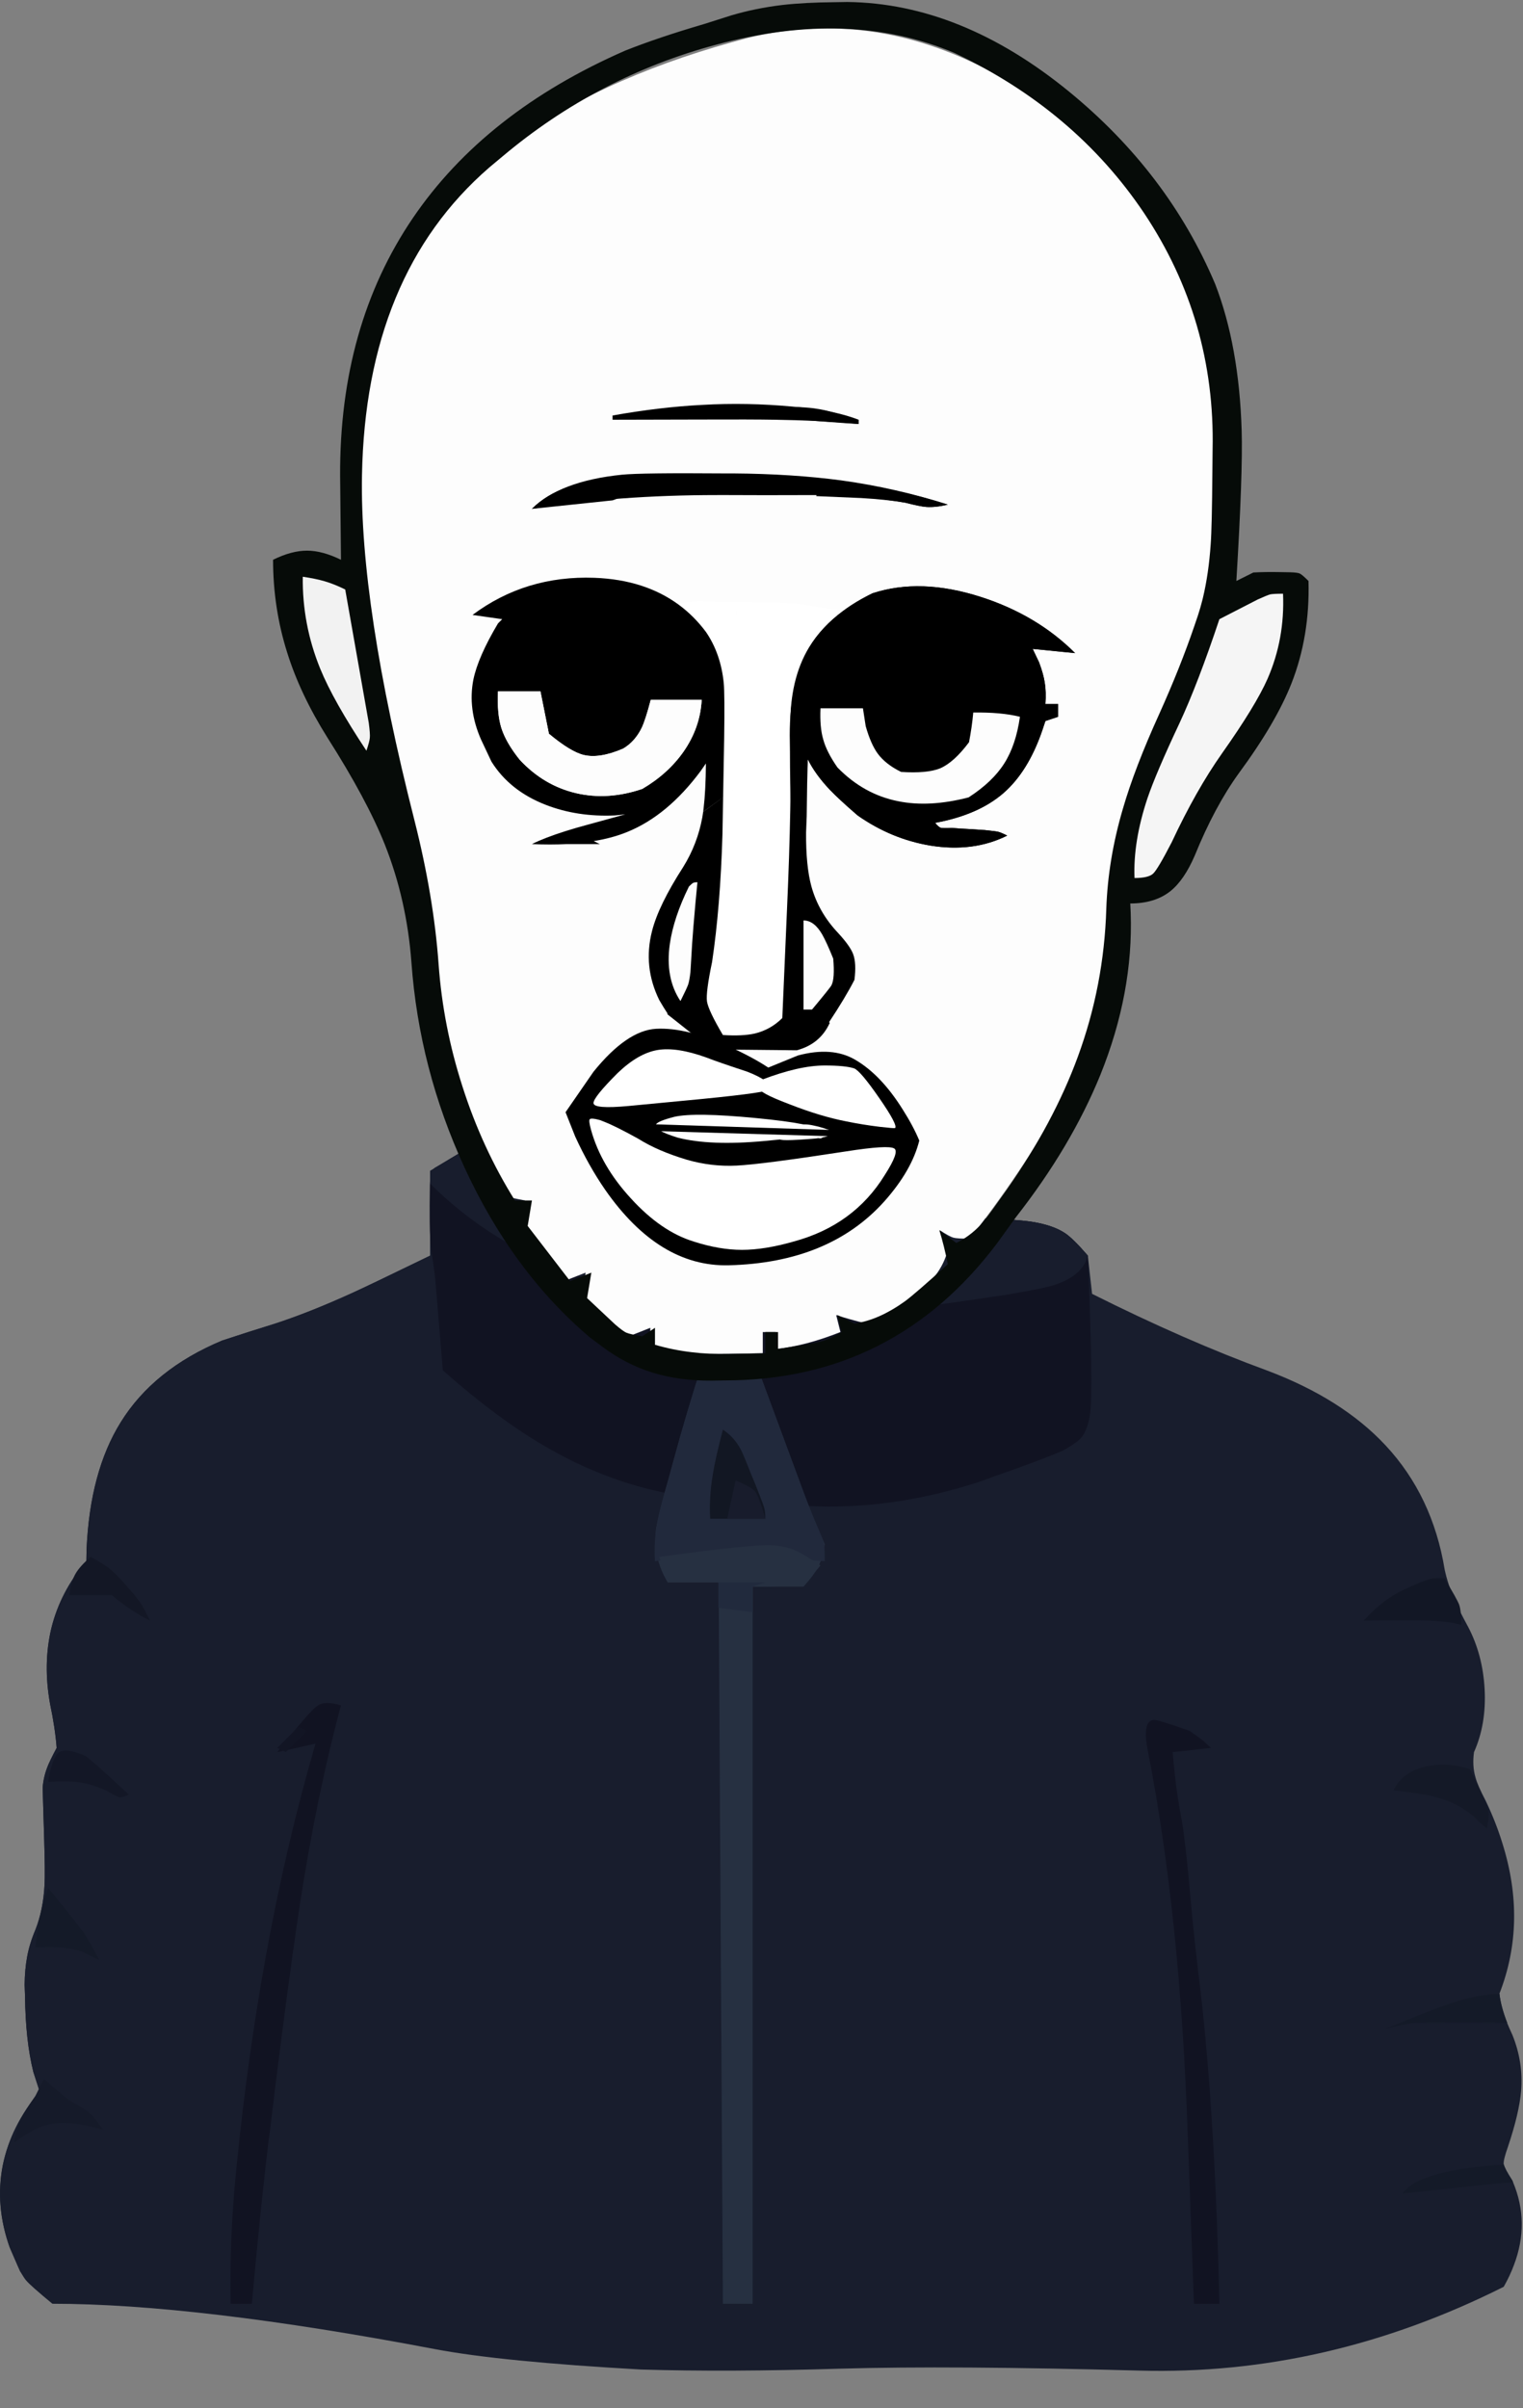 
<svg viewBox="0 0 117 185" height="185px" width="117px" y="0px" x="0px" preserveAspectRatio="none" xmlns:xlink="http://www.w3.org/1999/xlink" version="1.1" xmlns="http://www.w3.org/2000/svg">
<rect x="0" y="0" width="117" height="185" fill="#808080" stroke="none"/>
<defs></defs>

<g id="all_idn">
<g transform="matrix( 0.326, 0, 0, 0.326, 0,-12.3)" id="svg">
<g transform="matrix( 1, 0, 0, 1, 0,305.65)" id="Layer_21">
<g transform="matrix( 1, 0, 0, 1, -4.65,-302)">
<g>
<g>
<path d="M 69.2 346.1
Q 63.35 347.9 57 350 40.85 356.75 33.1 369.25 25.85 380.9 25.05 399.2
L 25 402
Q 18.9 409.1 16.75 417.8 14.75 426.2 16.45 435.65 17.65 441.35 18 446 16.3 449.2 15.8 450.55 14.9 452.85 14.7 455.4
L 15.05 467.2
Q 15.3 475.4 15.15 478.2 14.85 484.15 13 488.85 11.6 492.15 11.05 495.2 10.5 498.1 10.45 501.85
L 10.55 504.45
Q 10.65 514.9 12.5 522.35
L 14 527
Q 7.2 535.05 5.3 544.4 3.45 553.95 6.95 563.75
L 8.15 566.5
Q 9.7 570.2 10.8 571.5 11.9 572.8 17 577 50.95 577 107.2 587.7 122.75 590.65 155.7 592.5 176.268 593.119 202.6 592.3 228.924 591.545 273.05 592.75 317.176 593.993 359 573 360.461 570.436 361.4 567.9 365.201 557.909 361.2 548.35 361.097 548.122 361 547.9 359.255 545.213 359 544.15 359.009 544.107 359 544.05 358.9 543.1 360 540 362.65 532.1 363.1 526.85 363.65 520.05 361.05 513.65 360.364 512.186 359.8 510.8 358.331 507.019 358 504 358.014 503.964 358 503.9 364.568 487.031 358.65 468.35 357.142 463.461 354.75 458.45 352.85 454.85 352.35 452.95 351.55 450.25 352 447 354.95 440.4 354.5 432.1 354.05 424 350.6 417.45 348.45 413.5 347.35 410.95 345.85 407.45 345.1 404.05 342.25 386.6 331.15 374.7 320.9 363.7 303.2 357.05 283.95 350 262 339
L 261 330
Q 257.6 326.05 255.7 324.75 252.9 322.85 248 322.05 240.8 320.85 203.6 320.5
L 189.1 320.35
Q 181.05 320.35 176.4 319.75 169.75 318.85 164.2 316.3 156.6 312.55 148.8 311.4 142.6 310.5 132.6 310.9 126.2 311.15 117 310
L 118 307
Q 122.5 304.75 123.25 304.15 124 303.5 124 302 120.4 302 118.15 303 115.9 304 106 310
L 106 330
Q 91.7 336.95 87.85 338.7 77.55 343.4 69.2 346.1 Z" stroke="none" fill="#181D2D"></path>
</g>
</g>
</g>
</g>

<g transform="matrix( 1, 0, 0, 1, 0,305.65)" id="Layer_22">
<g>
<g>
<g>
<path d="M 356.55 246.35
Q 356.45 246.1 356.35 245.9 354.6 243.2 354.4 242.2 349.75 242.45 345.5 243.1 333.4 244.85 330.5 249 337.15 248.35 349.3 247 353.25 246.6 356.55 246.35
M 346 208.75
Q 352.65 208.75 355.2 208.85 353.7 205 353.35 202 353.35 201.95 353.4 201.95 349.5 202.05 344.65 203.35 343.75 203.6 342.8 203.9 338.9 205.05 326.45 210.25 331 209 333.3 208.85 334.6 208.75 346 208.75 Z" stroke="none" fill="#141A28"></path>
</g>
</g>
</g>
</g>

<g transform="matrix( 1, 0, 0, 1, 0,305.65)" id="Layer_19">
<g transform="matrix( 1, 0, 0, 1, -4.65,-302)">
<g>
<g>
<path d="M 69.2 346.1
Q 63.35 347.9 57 350 40.85 356.75 33.1 369.25 25.85 380.9 25.05 399.2
L 25 402
Q 18.9 409.1 16.75 417.8 14.75 426.2 16.45 435.65 17.65 441.35 18 446 16.3 449.2 15.8 450.55 14.9 452.85 14.7 455.4
L 15.05 467.2
Q 15.3 475.4 15.15 478.2 14.85 484.15 13 488.85 11.6 492.15 11.05 495.2 10.5 498.1 10.45 501.85
L 10.55 504.45
Q 10.65 514.9 12.5 522.35
L 14 527
Q 7.2 535.05 5.3 544.4 3.45 553.95 6.95 563.75
L 9.35 569.3
Q 11.4 572.65 14.65 573.75 19.6 575.4 34.4 576.05 56 577 182 577
L 182 408 194 408
Q 196.4 405.35 197.4 403.45 198.6 401.15 199 398 196.05 391.35 193.45 384.25
L 184.55 360
Q 182.85 355.3 181.5 352.6 179.6 348.85 177 346 173.95 346.8 173.2 347.7 172.45 348.6 170.9 353.2
L 170 356
Q 166.25 367.45 162.7 382.75
L 162 386
Q 135.15 379.25 110 357
L 108.6 338.55
Q 108.35 335.4 108 334.1 107.5 332.3 106 330 91.7 336.95 87.85 338.7 77.55 343.4 69.2 346.1 Z" stroke="none" fill="#181D2D"></path>
</g>
</g>
</g>
</g>

<g transform="matrix( 1, 0, 0, 1, 0,305.65)" id="Layer_18">
<g transform="matrix( 1, 0, 0, 1, -4.65,-302)">
<g>
<g>
<path d="M 148.8 311.4
Q 142.6 310.5 132.6 310.9 126.2 311.15 117 310
L 118 307
Q 122.5 304.75 123.25 304.15 124 303.5 124 302 120.9 302 118.45 302.95 116.75 303.55 113.4 305.55
L 110.75 307.15
Q 108.85 308.3 106.95 309.45 106 310.4 105.95 313.55
L 105.9 318.15
Q 105.9 323 105.95 324.05 106.05 327.4 106.45 329.95 106.9 332.55 107.25 335.9
L 109 357
Q 121.85 368.45 133.55 375.2 147.45 383.2 162 386 164.55 378.05 165.85 373.55 167.15 369.1 172.4 350.1 172.7 348.1 173.3 347.75 173.85 347.35 177 347 178.6 348.45 179 349.1 179.45 349.7 180.25 351.95
L 183.2 359.8
Q 188.35 373.2 188.85 374.5 192.15 382.85 195 389 215.05 390 235.7 383.2
L 239 382
Q 249.05 378.5 255 376 258.35 374.15 259.45 372.9 261 371.05 261.55 367.1 262.3 361.35 261 330 257.6 326.05 255.7 324.75 252.9 322.85 248 322.05 240.8 320.85 203.6 320.5
L 189.1 320.35
Q 181.05 320.35 176.4 319.75 169.75 318.85 164.2 316.3 156.6 312.55 148.8 311.4 Z" stroke="none" fill="#111322"></path>
</g>
</g>
</g>
</g>

<g transform="matrix( 1, 0, 0, 1, 0,305.65)" id="Layer_17">
<g transform="matrix( 1, 0, 0, 1, -4.65,-302)">
<g>
<g>
<path d="M 148.8 311.4
Q 142.6 310.5 132.6 310.9 126.2 311.15 117 310
L 118 307
Q 122.5 304.75 123.25 304.15 124 303.5 124 302 120.9 302 118.45 302.95 116.75 303.55 113.4 305.55
L 110.75 307.15
Q 109.05 308.2 107.1 309.3 106 310.25 106 313 127.7 334.75 165.05 341 195.25 346.1 231.7 340.7
L 241.55 339.25
Q 250.8 337.7 253.15 336.9 259.8 334.7 261 330 257.6 326.05 255.7 324.75 252.9 322.85 248 322.05 240.8 320.85 203.6 320.5
L 189.1 320.35
Q 181.05 320.35 176.4 319.75 169.75 318.85 164.2 316.3 156.6 312.55 148.8 311.4 Z" stroke="none" fill="#181D2D"></path>
</g>
</g>
</g>
</g>

<g transform="matrix( 1, 0, 0, 1, 0,305.65)" id="Layer_16">
<g transform="matrix( 1, 0, 0, 1, -4.65,-302)">
<g>
<g>
<path d="M 178 347
Q 174.45 346.15 173.55 346.95 172.65 347.7 170.85 353.3
L 170 356
Q 166.75 365.85 163.2 378.9
L 162.25 382.4
Q 159.45 392.2 159.2 394.9 158.55 401.3 162 407
L 174 407 175 577 182 577 182 408 194 408
Q 196.4 405.35 197.4 403.45 198.6 401.15 199 398 196.05 391.35 193.45 384.25
L 184.45 359.9
Q 182.9 355.65 181.75 353.25 180.1 349.85 178 347 Z" stroke="none" fill="#263041"></path>
</g>
</g>
</g>
</g>

<g transform="matrix( 1, 0, 0, 1, 0,305.65)" id="Layer_15">
<g transform="matrix( 1, 0, 0, 1, -4.65,-302)">
<g>
<g>
<path d="M 181.75 353.25
Q 180.1 349.85 178 347 174.45 346.15 173.55 346.95 172.65 347.7 170.85 353.3
L 170 356
Q 166.75 365.85 163.2 378.9
L 162.25 382.4
Q 160.25 389.3 159.7 392.1 158.65 397.45 159 402 167.5 400.95 177.45 401 185.1 401.05 195.95 401.8
L 199 402
Q 199 399 198.85 398.1 198.7 397.2 197.7 394.85 195.7 390.45 193.45 384.25
L 184.45 359.9
Q 182.9 355.65 181.75 353.25 Z" stroke="none" fill="#21293C"></path>
</g>
</g>
</g>
</g>

<g transform="matrix( 1, 0, 0, 1, 0,305.65)" id="Layer_14">
<g transform="matrix( 1, 0, 0, 1, -4.65,-302)">
<g>
<g>
<path d="M 84.25 438.8
L 85 436
Q 81.2 434.75 79.35 436.15 77.45 437.5 70 447
L 79 445
Q 66.05 489.45 60.55 543.15
L 60.15 547.25
Q 58.7 562.35 59 577
L 64 577
Q 65.95 555.25 67.9 538.9
L 68.25 536.35
Q 70.75 515.3 73.65 494.35
L 74.05 491.65
Q 77.95 463.2 84.25 438.8 Z" stroke="none" fill="#111322"></path>
</g>
</g>
</g>
</g>

<g transform="matrix( 1, 0, 0, 1, 0,305.65)" id="Layer_13">
<g transform="matrix( 1, 0, 0, 1, -4.65,-302)">
<g>
<g>
<path d="M 287.95 444.15
Q 287.35 443.65 285 442 277.55 439.35 276.55 439.4 273.9 439.6 275 446 282.75 485.1 284.55 537.3
L 286 577 292 577
Q 291 532.85 287.5 502.85 286.05 491.15 285.15 480.95 284 467.65 282.9 461.75 281.65 455.35 281 447
L 290 446
Q 288.6 444.65 287.95 444.15 Z" stroke="none" fill="#111322"></path>
</g>
</g>
</g>
</g>

<g transform="matrix( 1, 0, 0, 1, 0,305.65)" id="Layer_12">
<g transform="matrix( 1, 0, 0, 1, -4.65,-302)">
<g>
<g>
<path d="M 198 403
Q 194.05 400.4 192.35 399.6 189.75 398.4 186.5 398.25 181.75 398 160 401
L 162 407 174 407 174 413 182 414 182 408
Q 191 408 193 407.4 195 406.75 198 403 Z" stroke="none" fill="#263041"></path>
</g>
</g>
</g>
</g>

<g transform="matrix( 1, 0, 0, 1, 0,305.65)" id="Layer_11">
<g transform="matrix( 1, 0, 0, 1, -4.65,-302)">
<g>
<g>
<path d="M 175 371
Q 173.25 377.7 172.65 381.4 171.7 387.05 172 392
L 185 392
Q 185 390.3 184.7 389.3 184.4 388.3 182.65 383.9
L 181.65 381.5
Q 179.75 376.65 179.2 375.65 177.65 372.75 175 371 Z" stroke="none" fill="#121723"></path>
</g>
</g>
</g>
</g>

<g transform="matrix( 1, 0, 0, 1, 0,305.65)" id="Layer_10">
<g transform="matrix( 1, 0, 0, 1, -4.65,-302)">
<g>
<g>
<path d="M 348.5 412.25
Q 348 410.9 345 406 342.75 406 342.05 406.1 341.35 406.25 339.45 406.95
L 336.6 408.2
Q 333.4 409.6 330.85 411.5 328.6 413.2 326 416
L 334.65 415.95
Q 339.65 415.95 340.85 416 344.35 416.1 347.05 416.55
L 349 417
Q 349 413.65 348.5 412.25 Z" stroke="none" fill="#121725"></path>
</g>
</g>
</g>
</g>

<g transform="matrix( 1, 0, 0, 1, 0,305.65)" id="Layer_9">
<g transform="matrix( 1, 0, 0, 1, -4.65,-302)">
<g>
<g>
<path d="M 351 451
Q 345.8 449.3 340.85 450.35 335.2 451.55 333 456 340.1 456.8 343.05 457.6 348.15 458.95 351.9 462.15 353.95 464.1 355 465 355.75 462 355.25 460.25 354.75 458.5 351 451 Z" stroke="none" fill="#141927"></path>
</g>
</g>
</g>
</g>

<g transform="matrix( 1, 0, 0, 1, 0,305.65)" id="Layer_8">
<g transform="matrix( 1, 0, 0, 1, -4.65,-302)">
<g>
<g>
<path d="M 15 524
L 13 528
Q 10.6 531.4 9.7 533.2 8.35 535.95 8 539 12.6 535.6 15.9 534.8 19.35 533.9 24.85 534.95
L 29 536
Q 26.75 533 26.1 532.35 25.4 531.65 23.65 530.6 21.5 529.4 20.75 528.85 20 528.35 17.65 526.35
L 15 524 Z" stroke="none" fill="#151A29"></path>
</g>
</g>
</g>
</g>

<g transform="matrix( 1, 0, 0, 1, 0,305.65)" id="Layer_7">
<g transform="matrix( 1, 0, 0, 1, -4.65,-302)">
<g>
<g>
<path d="M 16 479
Q 13.85 484.8 13 493 17.3 492.95 18.55 493 21.5 493.2 24 494
L 28 496
Q 25.85 491.65 24.35 489.55 22.85 487.4 16 479 Z" stroke="none" fill="#141A28"></path>
</g>
</g>
</g>
</g>

<g transform="matrix( 1, 0, 0, 1, 0,305.65)" id="Layer_6">
<g transform="matrix( 1, 0, 0, 1, -4.65,-302)">
<g>
<g>
<path d="M 34.1 407.4
Q 32 405 30.45 403.75 28.8 402.45 26 401 23.45 403.2 22.45 404.95 21.35 406.85 21 410
L 31 410
Q 35.5 413.8 40 416 38.5 413 38 412.2 37.55 411.45 36.15 409.75
L 34.1 407.4 Z" stroke="none" fill="#131725"></path>
</g>
</g>
</g>
</g>

<g transform="matrix( 1, 0, 0, 1, 0,305.65)" id="Layer_5">
<g transform="matrix( 1, 0, 0, 1, -4.65,-302)">
<g>
<g>
<path d="M 25 448
Q 20.2 445.85 18.5 447.1 16.95 448.2 16 454 20.6 453.75 22.9 454.05 25.9 454.4 29.55 456 32.15 457.5 32.8 457.65 33.5 457.75 35 457
L 30.3 452.65
Q 27.4 450 25 448 Z" stroke="none" fill="#131726"></path>
</g>
</g>
</g>
</g>

<g transform="matrix( 1, 0, 0, 1, 0,305.65)" id="Layer_4">
<g transform="matrix( 1, 0, 0, 1, -4.65,-302)">
<g>
<g>
<path d="M 174 407
L 174 413 182 414 182 408 185 407 174 407 Z" stroke="none" fill="#212A3D"></path>
</g>
</g>
</g>
</g>

<g transform="matrix( 1, 0, 0, 1, 0,305.65)" id="Layer_3">
<g transform="matrix( 1, 0, 0, 1, -4.65,-302)">
<g>
<g>
<path d="M 178 383
L 176 392 185 392
Q 183.5 386.75 182.65 385.65 181.75 384.5 178 383 Z" stroke="none" fill="#181C2C"></path>
</g>
</g>
</g>
</g>

<g transform="matrix( 1, 0, 0, 1, 0,305.65)" id="Layer_2">
<g transform="matrix( 1, 0, 0, 1, -4.65,-302)">
<g>
<g>
<path d="M 77 442
L 75 441 70 446 72 447 77 442 Z" stroke="none" fill="#121524"></path>
</g>
</g>
</g>
</g>
</g>

<g transform="matrix( 0.326, 0, 0, 0.326, 0,-12.3)" id="head_again">
<g transform="matrix( 1, 0, 0, 1, 64.05,38.2)" id="svg">
<g transform="matrix( 1, 0, 0, 1, 0.3,0)" id="Layer_7"></g>

<g transform="matrix( 1, 0, 0, 1, 0.3,0)" id="Layer_1">
<g>
<g>
<g>
<path d="M 220.15 79.5
Q 217.4 67.25 210.9 55.75 194.2 29.4 168.6 16.1 140.5 1.45 111.75 8.5
L 108.25 9.45
Q 76.15 18.35 54.25 34.6 22.75 59.45 19.35 104.75 16.95 137 29.4 185.6 32.6 198.05 34.25 206.35 36.45 217.6 37.2 227.35 38 240.65 43.1 255.15 46.4 264.55 54.35 281.45
L 59.4 282.45
Q 58.65 286.95 59.8 289.35 60.95 291.7 68.55 301.45
L 73.65 299.45
Q 72.8 304.55 74.05 306.45 75.35 308.3 83.85 314.45
L 88.9 312.45 88.9 316.45
Q 95.65 318.45 101.85 318.65
L 106.75 318.6
Q 109.6 318.55 115.4 318.45
L 115.4 313.45 118.45 313.45 118.45 317.45
Q 125.4 316.75 133.7 313.45
L 132.7 309.45
Q 135.75 310.45 139.8 311.45 148.2 307.25 151.8 304.4 157.9 299.6 159.15 293.45
L 157.1 289.45
Q 159.4 290.95 160.3 291.2 161.15 291.45 164.2 291.45 179.15 272.1 186.4 257.45 195.85 238.25 197.05 218.55 197.45 205.6 200.2 194.1 202.95 182.75 208.4 170.85 215.5 155.55 218.8 142.6 222.45 128.1 222.5 112.75
L 222.5 104.85
Q 222.65 90.8 220.15 79.5 Z" stroke="none" fill="#FDFDFD"></path>
</g>
</g>
</g>

<g>
<g>
<g>
<path d="M 222 66.45
Q 210.9 40.2 187.55 21.1 162.1 0.3 135.3 0
L 132.3 0.05
Q 125.4 0.1 120.05 0.7 113.75 1.45 108 3.15
L 101.55 5.2
Q 90.8 8.35 83 11.45 49.95 25.9 32.95 50.9 15.65 76.35 15.8 111.6
L 16 131.45
Q 11.6 129.3 8 129.3 4.35 129.3 0 131.45 0 142.85 3.35 153.4 6.4 163.15 12.8 173.35 22.1 187.95 26.35 198.6 31.5 211.6 32.6 226.3 34.4 251.4 45.1 274.65 56.45 299.3 74.7 314.75
L 77.25 316.65
Q 83 321.05 89.55 323.05 95.8 324.95 103.35 324.9
L 106.55 324.85
Q 146.3 324.8 170.6 292.55
L 175 286.45
Q 188.05 269.8 194.95 252.85 202.75 233.5 202.1 214.65
L 202 212.45
Q 207.8 212.45 211.45 209.55 214.7 206.95 217.2 201.15 221.85 189.7 227.55 181.8 236.35 169.85 240 160.55 244.35 149.45 244 136.45 242.5 134.95 241.95 134.7 241.45 134.45 239.7 134.4
L 236.75 134.35
Q 233.75 134.3 231 134.45
L 227 136.45
Q 228.55 110.85 228.25 101.05 227.65 81.05 222 66.45
M 221.4 105.45
L 221.35 110.65
Q 221.25 123.8 220.95 127.8 220.475 134.771 219.1 140.5 219.051 140.696 219 140.9 218.523 142.795 217.95 144.55
L 217.1 147.05
Q 213.8 156.75 208.8 167.85 203.05 180.5 200.25 190.15 196.75 202.05 196.35 213.7 195.8 231.8 189.65 248.55 183.95 264.1 172.9 279.9
L 171.15 282.35
Q 168.2 286.55 166.75 288.15 164.25 290.85 161 292.45
L 157 289.45
Q 158.1 292.95 159 297.45 151.35 304.4 148.9 306.2 142.8 310.6 137 311.45
L 133 309.45
Q 133.3 310.85 134 313.45 131.2 315 130.35 315.3 129.5 315.65 127.2 316.1
L 119 317.45 119 313.45 116 313.45 116 318.45 107.5 318.6
Q 102.6 318.7 98.65 318.2 94.3 317.7 90 316.45
L 90 312.45 87 314.45
Q 84.05 313.95 83.25 313.6 82.45 313.25 80.6 311.65
L 74 305.45 75 299.45 70 301.45
Q 68.9 300.05 60 288.45
L 61 282.45 57 282.45
Q 49.25 270.05 44.65 255.65 40.05 241.4 39 226.7 37.85 210.75 33.3 192.8 20.4 142 20.95 111.6 21.8 64.25 50.95 39
L 54 36.45
Q 76.5 17.5 104.65 10 135.95 1.6 160.55 12 188.95 25.45 205.25 49.75 222.05 74.95 221.4 105.45 Z" stroke="none" fill="#060B08"></path>
</g>
</g>
</g>

<g transform="matrix( 1, 0, 0, 1, -73,-44.55)">
<g>
<g>
<path d="M 235.1 189.55
Q 227.6 186.85 220.1 187.7 212.2 188.6 207 193.25 201.25 198.35 200 207
L 211.65 207.75
Q 215 207.95 216.5 208 235 209.2 251 209 251 205 250.5 203.15 250 201.15 248 198 242.85 192.35 235.1 189.55 Z" stroke="none" fill="#FBFBFB"></path>
</g>
</g>
</g>

<g transform="matrix( 1, 0, 0, 1, -73,-44.55)">
<g>
<g>
<path d="M 311 184
Q 308.75 184 308 184.15 307.25 184.35 305.05 185.35
L 296 190
Q 290.95 205.15 286.6 214.5 281.05 226.3 279.05 232.2 275.65 242.4 276 251 279.3 251 280.4 249.95 281.5 248.9 284.75 242.6 290.5 230.3 296.6 221.65 304.55 210.4 307.35 204.05 311.45 194.65 311 184 Z" stroke="none" fill="#F5F5F5"></path>
</g>
</g>
</g>

<g transform="matrix( 1, 0, 0, 1, -73,-44.55)">
<g>
<g>
<path d="M 157.9 186.05
Q 150.9 184.2 143.85 185.4 136.55 186.65 131.6 190.9 126.2 195.6 125 203 139.5 204.15 149.45 204.6 162.75 205.25 174 205 174.9 200.55 174 198.2 173.3 196.4 169.9 192.5 165.15 187.95 157.9 186.05 Z" stroke="none" fill="#FBFBFB"></path>
</g>
</g>
</g>

<g>
<g>
<g>
<path d="M 128.25 116.2
Q 140.4 116.45 148.95 118 152.45 118.9 153.9 119 156.1 119.15 159 118.45 146.9 114.55 133.95 112.75 122.35 111.2 108.35 111.1
L 105.85 111.1
Q 86.85 110.95 82.25 111.4 67.55 112.9 61 119.45 81.1 116.2 104.65 116.2
L 107.4 116.2
Q 114.25 116.25 128.25 116.2 Z" stroke="none" fill="#000000"></path>
</g>
</g>
</g>

<g transform="matrix( 1, 0, 0, 1, -73,-44.55)">
<g>
<g>
<path d="M 90 183
Q 87.35 181.7 85.1 181.05 83.05 180.45 80 180 79.85 191.2 84.1 201.65 87.2 209.25 95 221 95.75 218.75 95.8 217.95 95.9 217.1 95.55 214.45
L 90 183 Z" stroke="none" fill="#F2F2F2"></path>
</g>
</g>
</g>

<g transform="matrix( 1, 0, 0, 1, -73,-44.55)">
<g>
<g>
<path d="M 208.7 143.8
L 211 144 211 143
Q 205.5 140.9 198 140.15
L 195.4 139.9
Q 184.7 138.9 174.15 139.5 164.25 140 153 142
L 153 143 174.1 142.95
Q 185.65 142.9 191.4 143 201.05 143.15 208.7 143.8 Z" stroke="none" fill="#000000"></path>
</g>
</g>
</g>

<g transform="matrix( 1, 0, 0, 1, -73,-44.55)">
<g>
<g>
<path d="M 202 157
L 201 161
Q 204.5 161.15 211.55 161.45 217.6 161.8 222.05 162.55 225.6 163.45 226.95 163.55 229.15 163.7 232 163 218.25 158.65 202 157 Z" stroke="none" fill="#000000"></path>
</g>
</g>
</g>

<g>
<g>
<g>
<path d="M 71.7 113.7
Q 65.1 115.35 61 119.45
L 80 117.45
Q 82.25 116.7 82.75 116.1 83.25 115.45 84 112.45 76.65 112.45 71.7 113.7 Z" stroke="none" fill="#000000"></path>
</g>
</g>
</g>

<g transform="matrix( 1, 0, 0, 1, -73,-44.55)">
<g>
<g>
<path d="M 189 140
L 189 142
Q 197 143.15 211 144 206.65 141.15 200.4 140.3 196.45 139.8 189 140 Z" stroke="none" fill="#000000"></path>
</g>
</g>
</g>
</g>

<g transform="matrix( 1, 0, 0, 1, 0.3,0)" id="Layer_6">
<g transform="matrix( 1.966, 0, 0, 1.966, 110.6,269.8)" id="Layer_1">
<g transform="matrix( 1, 0, 0, 1, -436.2,-124.95)">
<g>
<g>
<path d="M 457.4 124.2
Q 456.7 122.5 455.4 120.45 452.8 116.3 449.7 114.5 446.95 112.9 442.85 114
L 439.3 115.45
Q 437.4 114.2 434.75 113 429.5 110.6 425.85 110.8 422.35 111 418.35 115.95
L 415 120.8 416.15 123.7
Q 417.75 127.2 419.75 130.1 426.2 139.35 434.55 139.15 446.6 138.85 453.2 131.5 456.5 127.8 457.4 124.2 Z" stroke="none" fill="#000000"></path>
</g>
</g>
</g>

<g transform="matrix( 1, 0, 0, 1, -436.2,-124.95)">
<g>
<g>
<path d="M 448.65 121.9
Q 450.6 122.3 452.65 122.55 454.4 122.75 454.5 122.7 454.85 122.35 452.6 119.1 450.35 115.85 449.6 115.55 448.55 115.2 446.05 115.2 443 115.2 438.55 116.9 438.05 117.1 438.15 117.3 438.25 117.7 438.2 117.85 438 118.4 441.85 119.85 445.55 121.3 448.65 121.9 Z" stroke="none" fill="#FFFFFF"></path>
</g>
</g>
</g>

<g transform="matrix( 1, 0, 0, 1, -436.2,-124.95)">
<g>
<g>
<path d="M 446.65 123.6
Q 447.4 123.3 447.3 123.2 445.8 122.6 444.75 122.4 443.65 122.15 442.95 122.35 442.35 122.55 442.35 123.05 442.35 123.35 440.75 123.95 440.25 124.35 445 123.95 445.9 123.85 446.65 123.6 Z" stroke="none" fill="#FFFFFF"></path>
</g>
</g>
</g>

<g transform="matrix( 1, 0, 0, 1, -436.2,-124.95)">
<g>
<g>
<path d="M 445.7 123.9
Q 446 123.75 445.5 123.05 445.1 122.2 437.8 121.5 430.5 120.8 428.05 121.35 426.1 121.85 425.85 122.25 425.4 122.9 428.45 123.85 432.35 124.85 438.85 124.25 442.1 123.95 444.75 123.6 445.45 124.05 445.7 123.9 Z" stroke="none" fill="#FFFFFF"></path>
</g>
</g>
</g>

<g transform="matrix( 1, 0, 0, 1, -436.2,-124.95)">
<g>
<g>
<path d="M 421.25 116.1
Q 418.35 119 418.35 119.7 418.35 120.45 422.6 120.05
L 431.5 119.2
Q 439.6 118.4 439.6 118 439.6 117.05 436.8 115.95 433.3 114.8 431.9 114.25 428.3 112.95 426 113.35 423.7 113.75 421.25 116.1 Z" stroke="none" fill="#FFFFFF"></path>
</g>
</g>
</g>

<g transform="matrix( 1, 0, 0, 1, -436.2,-124.95)">
<g>
<g>
<path d="M 453.25 128.35
Q 455.05 125.55 454.4 125.15 453.7 124.7 448.6 125.5 438.55 127.05 435.5 127.2 432.5 127.35 429.55 126.5 426.05 125.45 423.75 124 421.05 122.5 419.65 121.95
L 419.15 121.75
Q 418.05 121.45 417.9 121.65 417.75 121.8 418.05 122.9 419.25 127.25 422.85 131.15 426.45 135.1 430.35 136.3 433.45 137.3 436.15 137.3 438.85 137.3 442.35 136.3 449.55 134.35 453.25 128.35 Z" stroke="none" fill="#FFFFFF"></path>
</g>
</g>
</g>

<g transform="matrix( 1, 0, 0, 1, -436.2,-124.95)">
<g>
<g>
<path d="M 447.45 123.7
L 447.45 122.95 425.65 122.25 425.4 123.05 447.45 123.7 Z" stroke="none" fill="#000000"></path>
</g>
</g>
</g>
</g>
</g>

<g transform="matrix( 1, 0, 0, 1, 0.3,0)" id="Layer_5">
<g>
<g>
<g>
<path d="M 95.6 142.05
Q 99.194 144.698 102 148.45 105.5 153.55 106.2 160.5 106.45 163.05 106.3 173.6
L 106.05 187.4 108.9 185.35 108.75 146.25 109.25 146.1 109.05 141.45
Q 108.559 141.45 108.05 141.45 103.6 141.3 101.25 141.25 97.05 141.2 95.6 142.05 Z" stroke="none" fill="#FFFFFF"></path>
</g>
</g>
</g>

<g>
<g>
<g>
<path d="M 134.35 143.5
Q 126.689 142.249 123.95 141.9 120.472 141.494 110.3 141.45 109.689 141.45 109.05 141.45
L 109.25 146.1 108.75 146.25 108.9 185.35 106.05 187.4 105.9 196.05
Q 105.4 213.25 103.45 226.25 101.95 233.4 102.25 235.55 102.6 237.7 106 243.45 110.6 243.75 113.5 243.1 117.25 242.2 120 239.45
L 121.1 214
Q 122.25 188.35 121.9 171.05 121.7 159.7 126.3 152.1 129.236 147.258 134.35 143.5 Z" stroke="none" fill="#FFFFFF"></path>

<path d="M 185 168.45
L 185 165.45 182 165.45
Q 182.2 162.55 181.85 160.45 181.55 158.4 180.5 155.6
L 179 152.45 189 153.45
Q 180 144.45 166.75 140.2 152.55 135.65 141.25 139.35 137.404 141.226 134.35 143.5 129.236 147.258 126.3 152.1 121.7 159.7 121.9 171.05 122.25 188.35 121.1 214
L 120 239.45
Q 117.25 242.2 113.5 243.1 110.6 243.75 106 243.45 102.6 237.7 102.25 235.55 101.95 233.4 103.45 226.25 105.4 213.25 105.9 196.05
L 106.05 187.4 101.35 190.85
Q 101.259 191.538 101.15 192.15 100 198.45 96.65 203.85 90.85 212.85 89.3 218.95 87.15 227.35 91 235.2 91.95 236.85 93 238.45 92.934 238.47 92.85 238.5
L 103.4 246.85 123.4 247.05
Q 128.943 245.574 131.2 240.55 131.111 240.508 131 240.45 134.85 234.65 137 230.45 137.5 226.55 136.7 224.4 136 222.5 133.15 219.4 128.55 214.55 126.85 208.4 125.55 203.65 125.6 195.75
L 125.75 191.9
Q 125.85 182.95 126 178.45 127.75 182 131.2 185.65 133.35 187.9 137.75 191.7 145.65 197.25 154.85 198.8 165 200.45 173 196.45 171.5 195.7 170.85 195.55 170.2 195.4 167.7 195.15
L 163.85 194.9
Q 162.55 194.85 159.95 194.65 157.8 194.75 157.3 194.6 156.85 194.45 156 193.45 166.15 191.6 172.1 186.45 177.95 181.35 181.25 171.7
L 182 169.45 185 168.45 Z" stroke="none" fill="#000000"></path>
</g>
</g>
</g>

<g transform="matrix( 1, 0, 0, 1, -73,-44.55)">
<g>
<g>
<path d="M 198 261
L 198 282 200 282
Q 204.3 276.85 204.6 276.25 205.4 274.65 205 270 203.45 266.15 202.4 264.3 200.5 261 198 261 Z" stroke="none" fill="#FDFDFD"></path>
</g>
</g>
</g>

<g transform="matrix( 1, 0, 0, 1, -73,-44.55)">
<g>
<g>
<path d="M 172.55 256.7
L 173 252
Q 172.25 252 172 252.15 171.75 252.25 171 253 167.4 260.3 166.5 266.5 165.35 274.55 169 280 170.5 277 170.8 276.15 171.1 275.3 171.35 273.2
L 171.75 266.5
Q 171.95 263.4 172.55 256.7 Z" stroke="none" fill="#FDFDFD"></path>
</g>
</g>
</g>
</g>

<g transform="matrix( 1, 0, 0, 1, 0.3,0)" id="Layer_8">
<g transform="matrix( 1, 0, 0, 1, 46.8,135.65)" id="Layer_1">
<g>
<g>
<g>
<path d="M 59.5 37.95
Q 59.65 27.4 59.4 24.85 58.7 17.9 55.2 12.8 52.4 9.05 48.8 6.4 40.8 0.5 28.95 0.05 12.7 -0.55 0.2 8.8
L 7.2 9.8 6.2 10.8
Q 1.5 18.7 0.4 24.05 -0.95 30.95 2.2 38.15
L 4.65 43.35
Q 8.95 50.25 17.45 53.55 24.9 56.45 33.75 56.05
L 36.2 55.8 27.45 58.2
Q 21.614 59.767 17.65 61.3 15.699 62.051 14.2 62.8 18.574 63.004 22.4 62.8
L 30.2 62.8
Q 29.462 62.431 28.75 62.1 33.155 61.381 36.65 59.95 46.15 56.1 53.95 45.6
L 55.2 43.8
Q 55.15 50.25 54.65 54.4 54.6 54.8 54.55 55.2
L 59.25 51.8 59.5 37.95
M 54.2 28.8
Q 53.85 35.4 49.9 41.05 46.25 46.25 40.2 49.8 32.1 52.55 24.6 50.8 16.95 49 11.3 42.9 8.1 38.9 7 35.45 5.95 32.1 6.2 26.8
L 16.2 26.8 18.2 36.8
Q 23.3 41.05 26.4 41.8 30.15 42.7 35.7 40.3 38.5 38.65 40.1 35.35 41 33.4 42.2 28.8
L 54.2 28.8
M 133.7 19.95
L 132.2 16.8 142.2 17.8
Q 133.2 8.8 119.95 4.55 105.75 0 94.45 3.7 83.75 8.9 79.15 17.2 74.95 24.85 74.95 37.15
L 75 40.95
Q 75 56.25 76.2 69.8
L 77.2 69.8 79.2 42.8
Q 80.95 46.35 84.4 50 86.55 52.25 90.95 56.05 98.85 61.6 108.05 63.15 118.2 64.8 126.2 60.8 124.7 60.05 124.05 59.9 123.4 59.75 120.9 59.5
L 117.05 59.25
Q 115.75 59.2 113.15 59 111 59.1 110.5 58.95 110.05 58.8 109.2 57.8 119.35 55.95 125.3 50.8 131.15 45.7 134.45 36.05
L 135.2 33.8 138.2 32.8 138.2 29.8 135.2 29.8
Q 135.4 26.9 135.05 24.8 134.75 22.75 133.7 19.95
M 129.2 32.8
Q 128.25 39.5 125.5 43.8 122.75 48.15 117.1 51.8 107.85 54.2 100.5 52.7 92.4 51.1 86.2 44.75 83.65 41.1 82.85 38.15 82 35.3 82.2 30.8
L 92.2 30.8 92.85 35
Q 94.05 39.25 95.7 41.5 97.55 44 101.2 45.8 107.3 46.2 110.4 44.95 113.65 43.55 117.2 38.8 117.9 35.15 118.2 31.8 124.75 31.7 129.2 32.8 Z" stroke="none" fill="#000000"></path>

<path d="M 49.9 41.05
Q 53.85 35.4 54.2 28.8
L 42.2 28.8
Q 41 33.4 40.1 35.35 38.5 38.65 35.7 40.3 30.15 42.7 26.4 41.8 23.3 41.05 18.2 36.8
L 16.2 26.8 6.2 26.8
Q 5.95 32.1 7 35.45 8.1 38.9 11.3 42.9 16.95 49 24.6 50.8 32.1 52.55 40.2 49.8 46.25 46.25 49.9 41.05
M 125.5 43.8
Q 128.25 39.5 129.2 32.8 124.75 31.7 118.2 31.8 117.9 35.15 117.2 38.8 113.65 43.55 110.4 44.95 107.3 46.2 101.2 45.8 97.55 44 95.7 41.5 94.05 39.25 92.85 35
L 92.2 30.8 82.2 30.8
Q 82 35.3 82.85 38.15 83.65 41.1 86.2 44.75 92.4 51.1 100.5 52.7 107.85 54.2 117.1 51.8 122.75 48.15 125.5 43.8 Z" stroke="none" fill="#FDFDFD"></path>
</g>
</g>
</g>
</g>
</g>
</g>
</g>
</g>
</svg>
